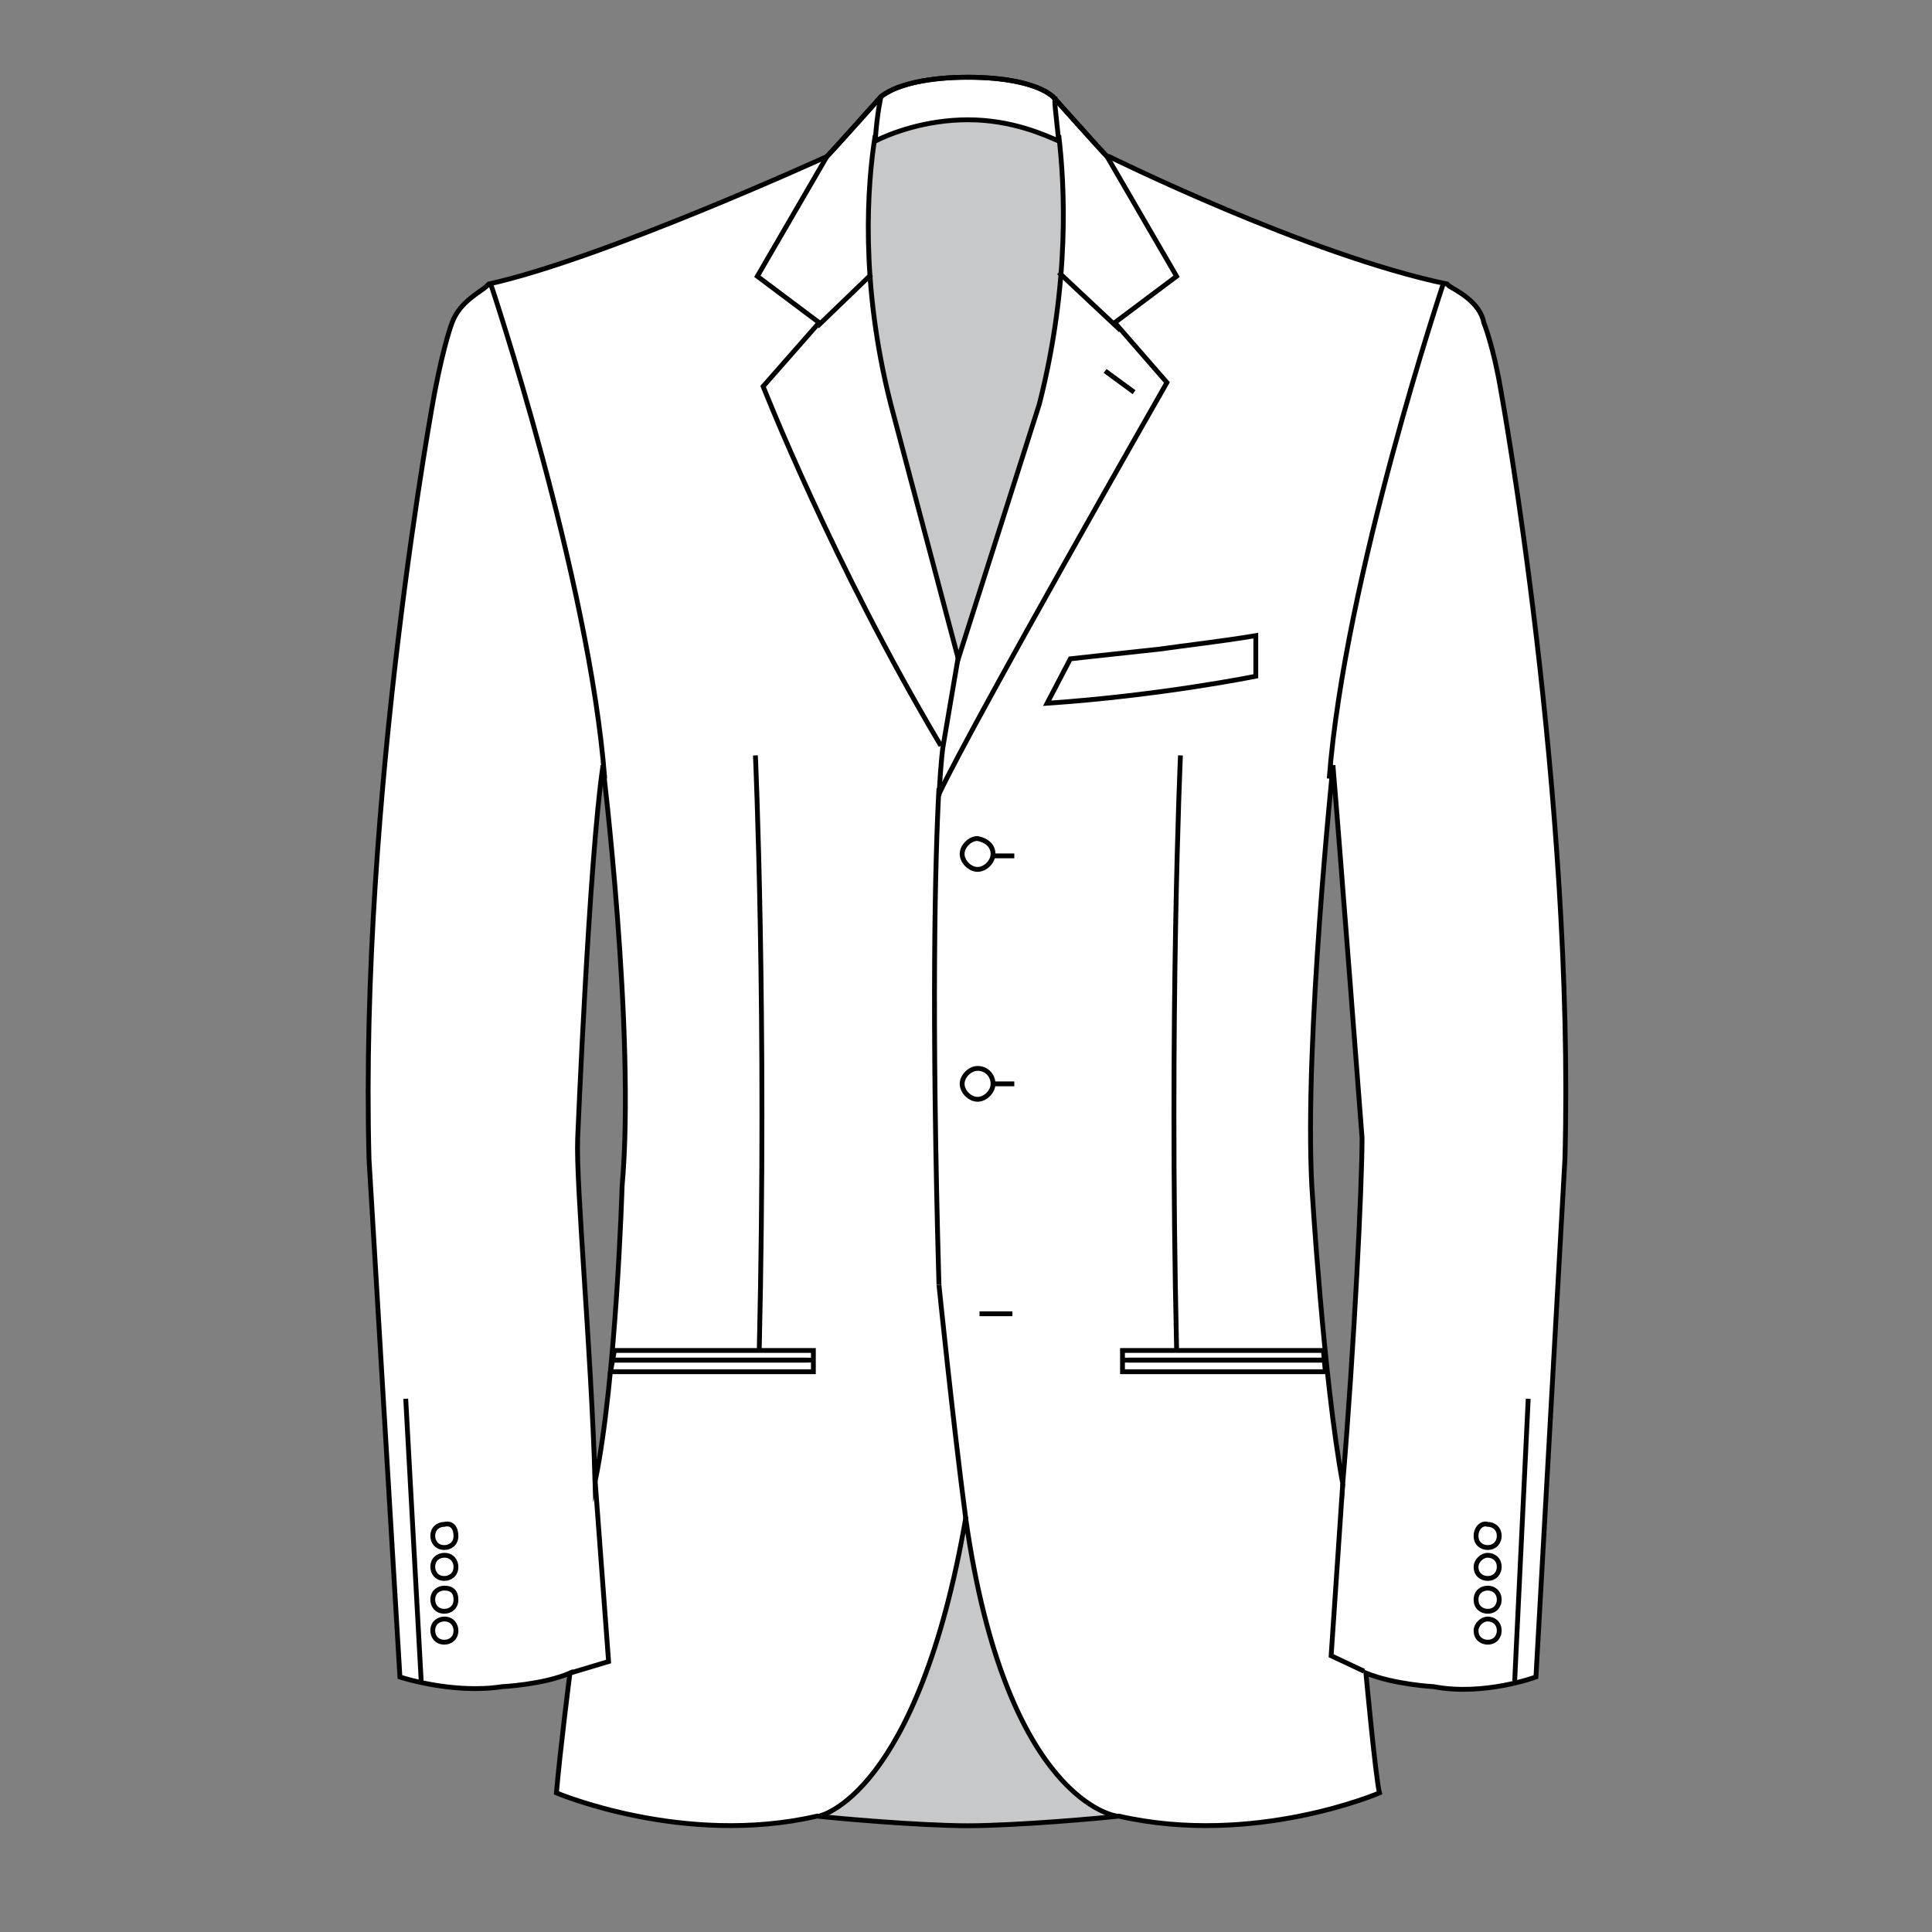 <?xml version="1.0" encoding="utf-8"?>
<!-- Generator: Adobe Illustrator 19.1.0, SVG Export Plug-In . SVG Version: 6.00 Build 0)  -->
<svg version="1.1" id="Layer_1" xmlns="http://www.w3.org/2000/svg" xmlns:xlink="http://www.w3.org/1999/xlink" x="0px" y="0px"
	 viewBox="0 0 100 100" style="enable-background:new 0 0 100 100;" xml:space="preserve">
<rect x="0" y="0" width="100" height="100" fill="#808080" stroke="none"/>
<style type="text/css">
	.st0{fill:#FFFFFF;}
	.st1{fill:#C7C8C9;}
	.st2{fill:none;stroke:#010101;stroke-width:0.25;stroke-miterlimit:10;}
</style>
<path class="st0" d="M77.7,20.3c-0.4-2.4-0.9-3.6-0.9-3.6c-0.2-1.1-1.5-1.7-1.8-1.9c-0.1-0.1-0.1-0.1-0.1-0.1
	c-7.2-1.5-17.5-6.6-17.5-6.6h-0.1C57,7.8,54.5,5,54.5,5c-1.2-1-3.9-1-4.4-1c-0.5,0-3.2,0-4.5,1c0,0-2.5,2.8-2.8,3.1
	c0,0-11.6,5.3-17.5,6.6c0,0,0,0-0.1,0.1c-0.3,0.3-1.4,0.8-1.8,1.9c0,0-0.4,1-0.9,3.6c0,0-3.9,20.8-3.4,39.7l1.6,26.8
	c0,0,2.7,0.9,5.3,0.5c0,0,2.1-0.1,3.5-0.7c0,0-0.5,3.9-0.7,6.2c0,0,6.6,2.8,13.5,1.2c0.8,0.1,5.3,0.5,7.8,0.5c2.5,0,7-0.4,7.8-0.5
	c7,1.6,13.5-1.2,13.5-1.2c-0.2-0.8-0.7-6.2-0.7-6.2c1.5,0.6,3.5,0.7,3.5,0.7c2.6,0.5,5.3-0.5,5.3-0.5L81,60
	C81.5,41.2,77.7,20.3,77.7,20.3z M32.2,61.4c0,0-0.3,10-1.4,15.3c-0.2-6.9-1-15.4-0.9-17.8c0,0,0.6-14.5,1.3-19.2v-0.1
	C31.2,39.6,32.9,53.5,32.2,61.4z M69.5,76.8L69.5,76.8c-1-5.4-1.6-15.4-1.6-15.4C67.5,53.9,69,39.6,69,39.6s0,0,0,0.1
	c0.3,3.5,1.5,19.2,1.5,19.2C70.5,61.3,70.1,69.6,69.5,76.8z"/>
<path class="st1" d="M57.9,93.9c0,0-5.9-0.5-7.8-14.9c-3.9,15.8-7.8,14.9-7.8,14.9s5.2,0.5,7.8,0.5s7.4-0.4,7.4-0.4"/>
<path class="st2" d="M29.5,86.5 M20.7,86.7 M74.9,14.7 M70.7,86.6 M50,78.7C52.1,93.3,57.8,94,57.8,94l0,0 M42.4,94
	c0,0,5.1-1,7.6-15.5 M29.5,86.6 M20.7,86.8 M42.8,8.1"/>
<path class="st2" d="M58,94"/>
<path class="st2" d="M50.1,94.5"/>
<path class="st2" d="M42.2,94"/>
<path class="st1" d="M50.1,6.2c-2.2,0-4,0.8-4.8,1.1c-0.4,2.5-0.8,7.3,0.8,13.6l3.5,13.2l4.2-13.2c1.6-6.3,1.4-11.2,1.1-13.6
	C54.1,7,52.3,6.2,50.1,6.2"/>
<path class="st2" d="M45.3,7c-0.4,2.5-0.8,7.6,0.8,13.9l3.5,13.2l4.2-13.2c1.6-6.3,1.3-11.4,1-13.9"/>
<line class="st2" x1="58" y1="17.1" x2="54.8" y2="14.1"/>
<line class="st2" x1="42.3" y1="16.9" x2="45.1" y2="14.2"/>
<path class="st2" d="M54.2,36.4C60.1,36,65,35,65,35v-2.1c-1.8,0.3-3.6,0.5-5,0.7c-2.8,0.3-4.6,0.5-4.6,0.5L54.2,36.4z"/>
<path class="st2" d="M39.1,39.1c0,0,0.6,13.3,0.2,30.7 M61.1,39.1c0,0-0.6,13.3-0.2,30.7"/>
<path class="st2" d="M70.6,86.5l-1.7-0.8l0.6-8.9 M30.8,76.6l0.7,9.4l-2,0.6 M74.7,14.7c0,0-5.1,15.2-5.9,25.6 M25.4,14.7
	c0,0,5.1,15.2,5.9,25.6"/>
<path class="st2" d="M51.4,44.2c0,0.4-0.4,0.8-0.8,0.8c-0.4,0-0.8-0.4-0.8-0.8c0-0.4,0.4-0.8,0.8-0.8C51.1,43.5,51.4,43.8,51.4,44.2
	"/>
<line class="st2" x1="51.4" y1="44.3" x2="52.5" y2="44.3"/>
<path class="st2" d="M51.4,56.1c0,0.4-0.4,0.8-0.8,0.8c-0.4,0-0.8-0.4-0.8-0.8c0-0.4,0.4-0.8,0.8-0.8C51.1,55.3,51.4,55.7,51.4,56.1
	"/>
<line class="st2" x1="51.4" y1="56.1" x2="52.5" y2="56.1"/>
<line class="st2" x1="50.7" y1="68" x2="52.4" y2="68"/>
<path class="st2" d="M23.6,79.5c0,0.4-0.3,0.6-0.6,0.6c-0.4,0-0.6-0.3-0.6-0.6c0-0.4,0.3-0.6,0.6-0.6C23.4,78.8,23.6,79.1,23.6,79.5
	"/>
<path class="st2" d="M23.6,81.1c0,0.4-0.3,0.6-0.6,0.6c-0.4,0-0.6-0.3-0.6-0.6c0-0.4,0.3-0.6,0.6-0.6C23.4,80.5,23.6,80.8,23.6,81.1
	"/>
<path class="st2" d="M23.6,82.8c0,0.4-0.3,0.6-0.6,0.6c-0.4,0-0.6-0.3-0.6-0.6c0-0.4,0.3-0.6,0.6-0.6C23.4,82.2,23.6,82.4,23.6,82.8
	"/>
<path class="st2" d="M23.6,84.4c0,0.4-0.3,0.6-0.6,0.6c-0.4,0-0.6-0.3-0.6-0.6c0-0.4,0.3-0.6,0.6-0.6C23.4,83.8,23.6,84.1,23.6,84.4
	"/>
<path class="st2" d="M76.4,79.5c0,0.4,0.3,0.6,0.6,0.6c0.4,0,0.6-0.3,0.6-0.6c0-0.4-0.3-0.6-0.6-0.6C76.7,78.8,76.4,79.1,76.4,79.5"
	/>
<path class="st2" d="M76.4,81.1c0,0.4,0.3,0.6,0.6,0.6c0.4,0,0.6-0.3,0.6-0.6c0-0.4-0.3-0.6-0.6-0.6C76.7,80.5,76.4,80.8,76.4,81.1"
	/>
<path class="st2" d="M76.4,82.8c0,0.4,0.3,0.6,0.6,0.6c0.4,0,0.6-0.3,0.6-0.6c0-0.4-0.3-0.6-0.6-0.6C76.7,82.2,76.4,82.4,76.4,82.8"
	/>
<path class="st2" d="M76.4,84.4c0,0.4,0.3,0.6,0.6,0.6c0.4,0,0.6-0.3,0.6-0.6c0-0.4-0.3-0.6-0.6-0.6C76.7,83.8,76.4,84.1,76.4,84.4"
	/>
<line class="st2" x1="21.8" y1="87" x2="21" y2="72.4"/>
<line class="st2" x1="78.4" y1="87" x2="79.1" y2="72.4"/>
<path class="st2" d="M42.8,8.1l-3.6,6.2l3.2,2.4L39.5,20c0,0,3.6,9.2,9.2,18.6"/>
<path class="st2" d="M45.6,5"/>
<line class="st2" x1="57.2" y1="19.2" x2="58.7" y2="20.3"/>
<path class="st2" d="M48.6,66.5c0,0,0.7,6.9,1.4,12.2"/>
<path class="st2" d="M48.6,40.8c-0.2,3.6-0.4,11.7,0,25.7"/>
<path class="st2" d="M49.6,34l-0.8,4.7c0,0-0.1,0.7-0.2,2.5"/>
<line class="st2" x1="41.7" y1="70.4" x2="31.6" y2="70.4"/>
<line class="st2" x1="58.4" y1="70.4" x2="68.6" y2="70.4"/>
<polygon class="st2" points="31.6,71 35.2,71 42.1,71 42.1,69.9 31.8,69.9 "/>
<line class="st2" x1="31.6" y1="70.4" x2="42.1" y2="70.4"/>
<polygon class="st2" points="68.6,71 65.1,71 58.1,71 58.1,69.9 68.5,69.9 "/>
<line class="st2" x1="68.6" y1="70.4" x2="58.2" y2="70.4"/>
<path class="st2" d="M45.6,5c0,0-0.2,0.8-0.3,2.3c0.8-0.4,2.6-1.1,4.8-1.1c2.3,0,4,0.8,4.7,1.1c-0.2-1.9-0.2-1.8-0.2-2.1V5"/>
<path class="st2" d="M48.7,38.6"/>
<path class="st2" d="M39.2,14.3"/>
<path class="st2" d="M48.6,41.1c1.8-3.8,11.8-21.3,11.8-21.3l-2.7-3.1l3.2-2.4l-3.6-6.2C57,7.8,54.5,5,54.5,5C53.2,3.9,50,4,50,4
	h0.2c0,0-3.2-0.1-4.6,1c0,0-2.5,2.8-2.8,3.1"/>
<path class="st2" d="M77.7,20.3c-0.4-2.4-0.9-3.6-0.9-3.6c-0.2-1.1-1.5-1.7-1.8-1.9c-0.1-0.1-0.1-0.1-0.1-0.1
	c-7.2-1.5-17.5-6.6-17.5-6.6h-0.1C57,7.8,54.5,5,54.5,5c-1.2-1-3.9-1-4.4-1c-0.5,0-3.2,0-4.5,1c0,0-2.5,2.8-2.8,3.1
	c0,0-11.6,5.3-17.5,6.6c0,0,0,0-0.1,0.1c-0.3,0.3-1.4,0.8-1.8,1.9c0,0-0.4,1-0.9,3.6c0,0-3.9,20.8-3.4,39.7l1.6,26.8
	c0,0,2.7,0.9,5.3,0.5c0,0,2.1-0.1,3.5-0.7c0,0-0.5,3.9-0.7,6.2c0,0,6.6,2.8,13.5,1.2c0.8,0.1,5.3,0.5,7.8,0.5c2.5,0,7-0.4,7.8-0.5
	c7,1.6,13.5-1.2,13.5-1.2c-0.2-0.8-0.7-6.2-0.7-6.2c1.5,0.6,3.5,0.7,3.5,0.7c2.6,0.5,5.3-0.5,5.3-0.5L81,60
	C81.5,41.2,77.7,20.3,77.7,20.3z M32.2,61.4c0,0-0.3,10-1.4,15.3c-0.2-6.9-1-15.4-0.9-17.8c0,0,0.6-14.5,1.3-19.2v-0.1
	C31.2,39.6,32.9,53.5,32.2,61.4z M69.5,76.8L69.5,76.8c-1-5.4-1.6-15.4-1.6-15.4C67.5,53.9,69,39.6,69,39.6s0,0,0,0.1
	c0.3,3.5,1.5,19.2,1.5,19.2C70.5,61.3,70.1,69.6,69.5,76.8z"/>
</svg>
